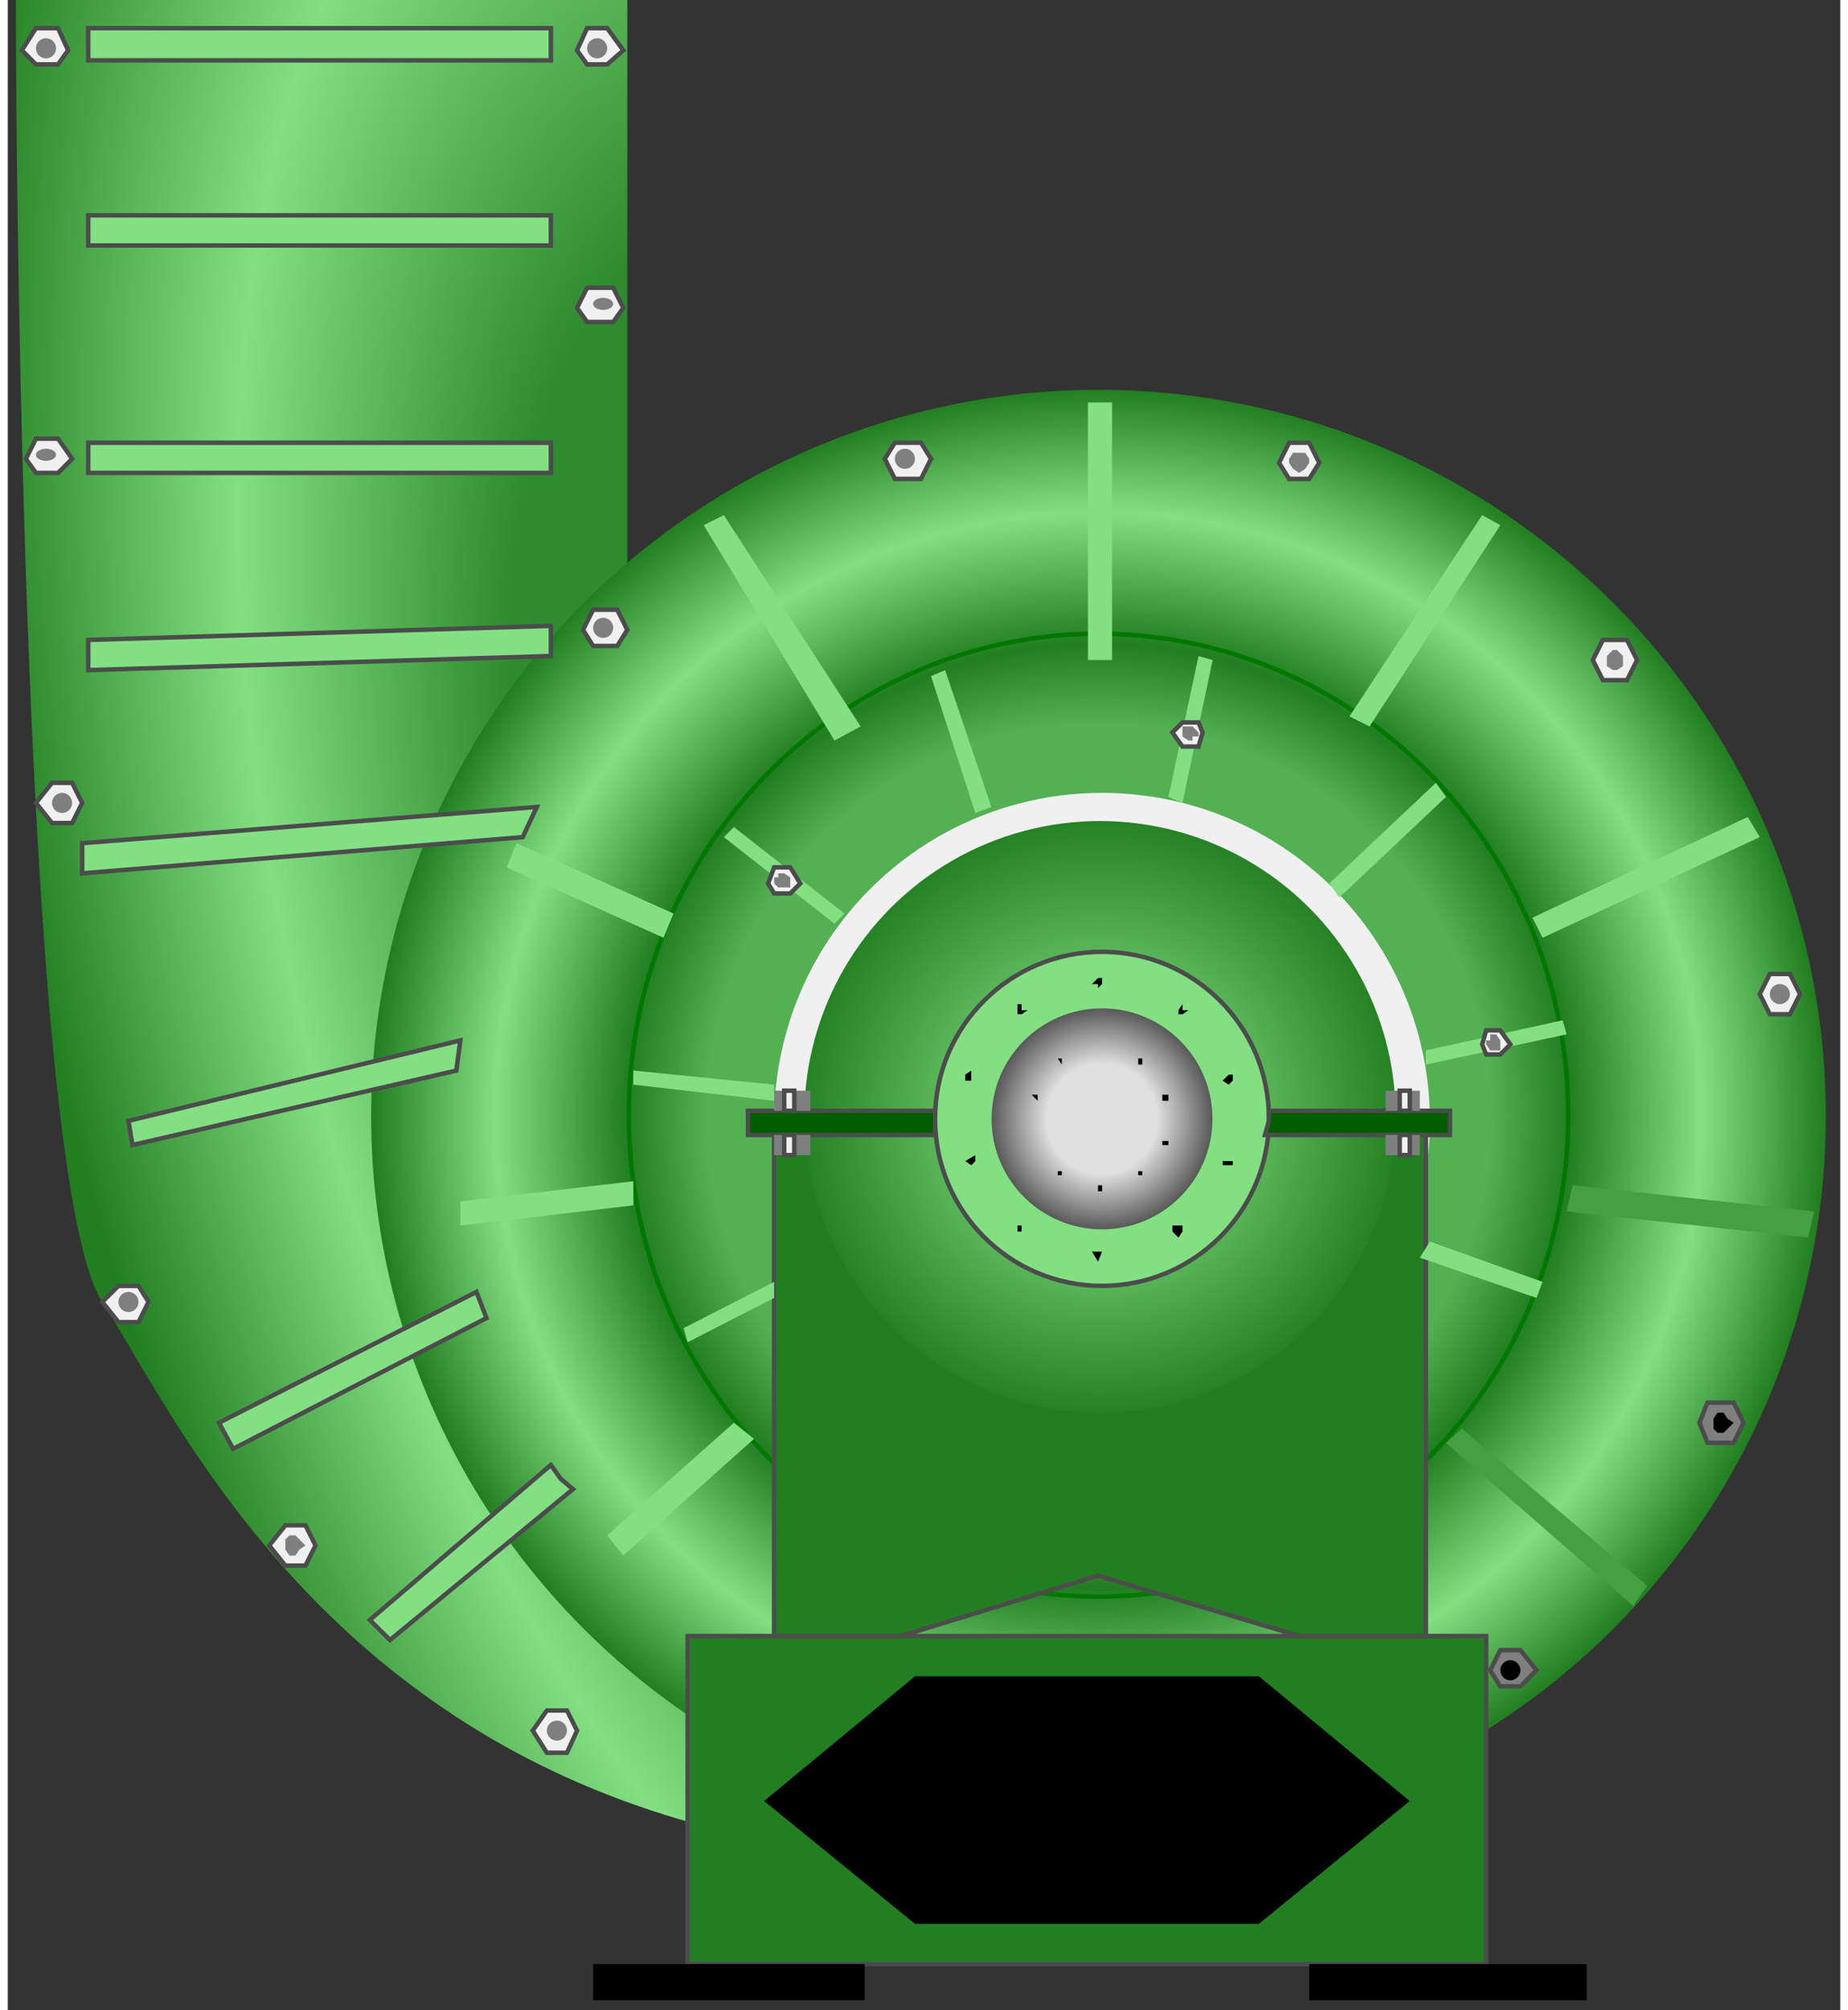 <!DOCTYPE svg PUBLIC "-//W3C//DTD SVG 1.1//EN" "http://www.w3.org/Graphics/SVG/1.1/DTD/svg11.dtd"><svg version="1.1" xmlns="http://www.w3.org/2000/svg" xmlns:xlink="http://www.w3.org/1999/xlink" width="103px" height="112px" viewBox="0 0 102.593 112.5" enable-background="new 0 0 102.593 112.5" xml:space="preserve">
<rect x="0" y="0" width="102.593" height="112.5" fill="#333333" stroke="none"/>
<g id="Group_Volute_Chamber">
	
		<radialGradient id="SVGID_1_" cx="51.139" cy="52.046" r="51.377" gradientTransform="matrix(0.966 -0.259 0.518 1.932 -25.198 -35.263)" gradientUnits="userSpaceOnUse">
		<stop offset="0.41" style="stop-color:#2E8C2E" />
		<stop offset="0.68" style="stop-color:#82E082" />
		<stop offset="0.95" style="stop-color:#217F21" />
	</radialGradient>
	<path fill="url(#SVGID_1_)" d="M51.5,103.045c-3.459-1.745-5.767-4.736-8.801-7.057c-2.942-2.249-5.259-4.618-7.538-7.544   c-3.065-3.938-9.126-10.119-9.519-15.869c-2.866-7.262-0.592-15.039,0.992-22.85c1.047-5.164,2.311-11.583,6.567-14.917   c0.466-0.913,0.951-1.842,1.483-2.733c0-0.107,0.002-0.208,0.002-0.318c0-16.81,0-31.757,0-31.757H0.452   c0,0,0.03,65.443,4.842,72.859c4.677,7.209,14.995,31.059,48.831,31.232C53.233,103.818,52.357,103.477,51.5,103.045z" />
	<radialGradient id="my_cir_2_" cx="61.065" cy="62.445" r="40.674" gradientUnits="userSpaceOnUse">
		<stop offset="0.54" style="stop-color:#53B153" />
		<stop offset="0.65" style="stop-color:#217F21" />
		<stop offset="0.83" style="stop-color:#82E082" />
		<stop offset="1" style="stop-color:#217F21" />
	</radialGradient>
	<ellipse id="my_cir_1_" fill="url(#my_cir_2_)" cx="61.065" cy="62.445" rx="40.72" ry="40.629" />
	<ellipse fill="none" stroke="#007800" stroke-width="0.25" cx="61.066" cy="62.404" rx="26.295" ry="26.94" />
	<circle fill="#F0F0F0" cx="61.263" cy="62.725" r="18.356" />
</g>
<g id="Group_Support">
	<path fill="#217F21" stroke="#4C4C4C" stroke-width="0.25" d="M70.947,63.514h8.446v28.041h-7.095l-11.262-3.379l-11.036,3.379   h-7.095V63.514h8.446v4.842l4.842,4.844h9.572l5.18-4.844L70.947,63.514L70.947,63.514z" />
	<path fill="#217F21" stroke="#4C4C4C" stroke-width="0.25" d="M38.064,91.555h44.707v18.355H38.064V91.555z" />
</g>
<g id="Group_Core">
	<radialGradient id="SVGID_2_" cx="61.15" cy="62.5" r="16.555" gradientUnits="userSpaceOnUse">
		<stop offset="0.19" style="stop-color:#82E082" />
		<stop offset="1" style="stop-color:#258325" />
	</radialGradient>
	<circle fill="url(#SVGID_2_)" cx="61.15" cy="62.5" r="16.554" />
	<circle fill="#82E082" stroke="#4C4C4C" stroke-width="0.25" cx="61.263" cy="62.612" r="9.347" />
	<radialGradient id="SVGID_3_" cx="61.263" cy="62.612" r="6.183" gradientUnits="userSpaceOnUse">
		<stop offset="0" style="stop-color:#E0E0E0" />
		<stop offset="0.5" style="stop-color:#E0E0E0" />
		<stop offset="1" style="stop-color:#595959" />
	</radialGradient>
	<circle fill="url(#SVGID_3_)" cx="61.263" cy="62.612" r="6.183" />
</g>
<g id="Group_Stripes">
	<path fill="#43A143" d="M101.126,67.793l-0.338,1.464l-13.513-1.464l0.337-1.464L101.126,67.793z" />
	<path fill="#43A143" d="M91.781,88.738l-0.789,1.127l-10.473-9.122l0.9-0.788L91.781,88.738z" />
	<path fill="#82E082" d="M66.667,36.712l0.789,0.225l-1.689,7.996l-0.788-0.338L66.667,36.712z" />
	<path fill="#82E082" d="M51.69,37.838l0.789-0.338l2.59,7.658l-0.901,0.338L51.69,37.838z" />
	<path fill="#82E082" d="M40.091,46.847l0.563-0.563l6.194,4.842l-0.563,0.563L40.091,46.847z" />
	<path fill="#82E082" d="M35.024,60.698V59.91l7.883,0.788V61.6L35.024,60.698z" />
	<path fill="#82E082" d="M38.064,75.113l-0.225-0.789l5.067-2.59v0.899L38.064,75.113z" />
	<path fill="#82E082" d="M85.925,71.734l-0.338,0.899l-6.532-2.252l0.563-0.899L85.925,71.734z" />
	<path fill="#82E082" d="M87.05,57.095l0.227,0.788l-7.884,1.689v-0.789L87.05,57.095z" />
	<path fill="#82E082" d="M79.957,43.806l0.563,0.789l-5.97,5.63l-0.563-0.788L79.957,43.806z" />
	<path fill="#82E082" d="M97.412,45.721l0.676,1.126l-12.162,5.631l-0.563-1.126L97.412,45.721z" />
	<path fill="#82E082" d="M82.546,28.829l1.014,0.563l-7.32,11.261l-1.126-0.563L82.546,28.829z" />
	<path fill="#82E082" d="M60.474,22.522h1.352v14.415h-1.352V22.522z" />
	<path fill="#82E082" d="M38.965,29.392l1.126-0.563l7.658,11.824l-1.464,0.788L38.965,29.392z" />
	<path fill="#82E082" d="M27.929,48.536l0.563-1.352l8.784,3.941l-0.563,1.352L27.929,48.536z" />
	<path fill="#82E082" d="M25.339,68.581v-1.353l9.685-1.125v1.352L25.339,68.581z" />
	<path fill="#82E082" d="M34.461,87.05l-0.901-1.126l7.094-6.307l1.126,0.9L34.461,87.05z" />
	<path fill="#82E082" stroke="#4C4C4C" stroke-width="0.25" d="M31.646,83.334l-0.676-0.563l-0.563-0.789l-10.135,8.672l1.126,1.125   L31.646,83.334z" />
	<path fill="#82E082" stroke="#4C4C4C" stroke-width="0.25" d="M26.24,72.297l0.563,1.465l-14.189,7.319l-0.788-1.464L26.24,72.297z   " />
	<path fill="#82E082" stroke="#4C4C4C" stroke-width="0.25" d="M25.339,58.221l-0.226,1.689l-18.13,4.166l-0.225-1.352   L25.339,58.221z" />
	<path fill="#82E082" stroke="#4C4C4C" stroke-width="0.25" d="M29.619,45.158l-0.789,1.689L4.168,48.874v-1.689L29.619,45.158z" />
	<path fill="#82E082" stroke="#4C4C4C" stroke-width="0.25" d="M4.506,35.811l25.901-0.788v1.689L4.506,37.5V35.811z" />
	<path fill="#82E082" stroke="#4C4C4C" stroke-width="0.25" d="M4.506,24.775h25.901v1.689H4.506V24.775z" />
	<path fill="#82E082" stroke="#4C4C4C" stroke-width="0.25" d="M4.506,12.05h25.901v1.689H4.506V12.05z" />
	<path fill="#82E082" stroke="#4C4C4C" stroke-width="0.25" d="M4.506,1.577h25.901v1.802H4.506V1.577z" />
</g>
<g id="Group_Base">
	<path d="M32.771,111.938h15.203v-2.026H32.771V111.938z" />
	<path d="M72.862,111.938h15.54v-2.026h-15.54V111.938z" />
</g>
<g id="Group_SRH">
	<path d="M50.79,93.807h19.256l8.445,6.981l-8.445,6.87H50.79l-8.446-6.87L50.79,93.807z" />
</g>
<g id="Group_Support2">
	<path fill="#005E00" stroke="#4C4C4C" stroke-width="0.25" d="M70.609,62.162v0.563l-0.225,0.789h10.359v-1.352H70.609z" />
	<path fill="#005E00" stroke="#4C4C4C" stroke-width="0.25" d="M51.916,63.514v-0.789v-0.563H41.443v1.352H51.916z" />
</g>
<g id="Group_Bolts">
	<path fill="#F0F0F0" stroke="#4C4C4C" stroke-width="0.25" d="M32.434,3.604h1.126l0.901-0.788L33.56,1.577h-1.126l-0.563,1.239   L32.434,3.604z" />
	<path fill="#F0F0F0" stroke="#4C4C4C" stroke-width="0.25" d="M32.434,18.018h1.464l0.563-0.789l-0.563-1.126h-1.464l-0.563,1.126   L32.434,18.018z" />
	<path fill="#F0F0F0" stroke="#4C4C4C" stroke-width="0.25" d="M1.578,26.464h1.239l0.788-0.788L2.817,24.55H1.578l-0.563,1.126   L1.578,26.464z" />
	<path fill="#F0F0F0" stroke="#4C4C4C" stroke-width="0.25" d="M1.578,3.604h1.239L3.38,2.815L2.817,1.577H1.578L0.79,2.815   L1.578,3.604z" />
	<circle fill="#7F7F7F" cx="32.997" cy="2.703" r="0.563" />
	<ellipse fill="#7F7F7F" cx="33.334" cy="17.004" rx="0.563" ry="0.338" />
	<ellipse fill="#7F7F7F" cx="2.141" cy="25.45" rx="0.563" ry="0.338" />
	<circle fill="#7F7F7F" cx="2.141" cy="2.703" r="0.563" />
	<path fill="#7F7F7F" stroke="#4C4C4C" stroke-width="0.25" d="M95.16,80.743h1.463l0.563-1.126l-0.563-1.126H95.16l-0.451,1.126   L95.16,80.743z" />
	<path fill="#7F7F7F" stroke="#4C4C4C" stroke-width="0.25" d="M83.56,94.369h1.126l0.901-0.9l-0.901-1.127H83.56l-0.563,1.127   L83.56,94.369z" />
	<path fill="#7F7F7F" d="M78.492,61.036h0.563v1.126h-0.563V61.036z" />
	<path fill="#7F7F7F" d="M44.033,63.514h0.901v1.127h-0.901V63.514z" />
	<path fill="#7F7F7F" d="M42.907,63.514h0.563v1.127h-0.563V63.514z" />
	<path fill="#7F7F7F" d="M42.907,61.036h0.563v1.126h-0.563V61.036z" />
	<path fill="#7F7F7F" d="M44.033,61.036h0.901v1.126h-0.901V61.036z" />
	<path fill="#7F7F7F" d="M77.141,61.036h0.788v1.126h-0.788V61.036z" />
	<path fill="#7F7F7F" d="M77.141,63.514h0.788v1.127h-0.788V63.514z" />
	<path fill="#7F7F7F" d="M78.492,63.514h0.563v1.127h-0.563V63.514z" />
	<path fill="#F0F0F0" stroke="#4C4C4C" stroke-width="0.25" d="M82.771,59.009h0.789l0.563-0.563l-0.563-0.786h-0.789l-0.225,0.786   L82.771,59.009z" />
	<path fill="#F0F0F0" stroke="#4C4C4C" stroke-width="0.25" d="M32.771,36.148h1.352l0.563-0.901l-0.563-1.126h-1.352l-0.563,1.126   L32.771,36.148z" />
	<path fill="#F0F0F0" stroke="#4C4C4C" stroke-width="0.25" d="M42.907,50h0.901l0.563-0.563l-0.563-0.901h-0.901l-0.338,0.901   L42.907,50z" />
	<path fill="#F0F0F0" stroke="#4C4C4C" stroke-width="0.25" d="M65.767,41.779h0.9l0.226-0.788l-0.226-0.563h-0.9l-0.563,0.563   L65.767,41.779z" />
	<path fill="#F0F0F0" stroke="#4C4C4C" stroke-width="0.25" d="M49.664,26.802h1.464l0.563-1.126l-0.563-0.901h-1.464l-0.563,0.901   L49.664,26.802z" />
	<path fill="#F0F0F0" stroke="#4C4C4C" stroke-width="0.25" d="M71.736,26.802h1.126l0.563-0.901l-0.563-1.126h-1.126l-0.563,1.126   L71.736,26.802z" />
	<path fill="#F0F0F0" stroke="#4C4C4C" stroke-width="0.25" d="M89.303,38.063h1.351l0.564-1.126l-0.564-1.126h-1.351l-0.563,1.126   L89.303,38.063z" />
	<path fill="#F0F0F0" stroke="#4C4C4C" stroke-width="0.25" d="M98.65,56.757h1.127l0.563-1.126l-0.563-1.126H98.65l-0.563,1.126   L98.65,56.757z" />
	<path fill="#F0F0F0" stroke="#4C4C4C" stroke-width="0.25" d="M30.182,98.086h1.126l0.563-1.238l-0.563-1.127h-1.126l-0.789,1.127   L30.182,98.086z" />
	<path fill="#F0F0F0" stroke="#4C4C4C" stroke-width="0.25" d="M15.542,87.613h1.126l0.563-1.127l-0.563-1.127h-1.126l-0.901,1.127   L15.542,87.613z" />
	<path fill="#F0F0F0" stroke="#4C4C4C" stroke-width="0.25" d="M6.195,73.986h1.126l0.563-1.127l-0.563-0.9H6.195l-0.901,0.9   L6.195,73.986z" />
	<path fill="#F0F0F0" stroke="#4C4C4C" stroke-width="0.25" d="M2.479,46.059h1.126l0.563-1.126l-0.563-1.126H2.479l-0.901,1.126   L2.479,46.059z" />
	<path fill="#F0F0F0" stroke="#4C4C4C" stroke-width="0.25" d="M78.492,61.036h-0.563v1.126h0.563V61.036z" />
	<path fill="#F0F0F0" stroke="#4C4C4C" stroke-width="0.25" d="M78.492,63.514h-0.563v1.127h0.563V63.514z" />
	<path fill="#F0F0F0" stroke="#4C4C4C" stroke-width="0.25" d="M44.033,61.036H43.47v1.126h0.563V61.036z" />
	<path fill="#F0F0F0" stroke="#4C4C4C" stroke-width="0.25" d="M44.033,63.514H43.47v1.127h0.563V63.514z" />
	<path fill="#7F7F7F" d="M83.333,57.883l0.227,0.338v0.225v0.339h-0.227h-0.336l-0.228-0.339v-0.225h0.228v-0.338H83.333z" />
	<circle fill="#7F7F7F" cx="33.334" cy="35.135" r="0.563" />
	<circle fill="#7F7F7F" cx="50.227" cy="25.676" r="0.563" />
	<path fill="#7F7F7F" d="M72.298,25.338h0.338l0.226,0.338v0.225l-0.226,0.338l-0.338,0.225l-0.338-0.225l-0.226-0.338v-0.225   l0.226-0.338H72.298z" />
	<path fill="#7F7F7F" d="M90.091,36.374l0.338,0.338v0.225v0.338L90.091,37.5h-0.225l-0.339-0.225v-0.338v-0.225l0.339-0.338H90.091   z" />
	<circle fill="#7F7F7F" cx="99.212" cy="55.631" r="0.563" />
	<circle fill="#7F7F7F" cx="30.745" cy="96.847" r="0.563" />
	<path fill="#7F7F7F" d="M16.105,85.924l0.225,0.225l0.338,0.338l-0.338,0.227l-0.225,0.338h-0.338l-0.225-0.338v-0.227v-0.338   l0.225-0.225H16.105z" />
	<circle fill="#7F7F7F" cx="6.758" cy="72.86" r="0.563" />
	<circle fill="#7F7F7F" cx="3.042" cy="44.932" r="0.563" />
	<path fill="#7F7F7F" d="M43.47,48.874l0.338,0.225v0.338v0.225H43.47h-0.338l-0.225-0.225v-0.338h0.225v-0.225H43.47z" />
	<path fill="#7F7F7F" d="M66.105,40.653h0.225l0.338,0.338v0.225H66.33v0.225h-0.225l-0.338-0.225v-0.225v-0.338H66.105z" />
	<circle cx="84.123" cy="93.468" r="0.563" />
	<path d="M96.06,79.055l0.225,0.338l0.338,0.226l-0.338,0.338L96.06,80.18h-0.338l-0.225-0.225v-0.338v-0.225l0.225-0.338H96.06   L96.06,79.055z" />
	<path d="M58.785,59.234h0.227v0.338L58.785,59.234z" />
	<path d="M57.322,61.262h0.338V61.6L57.322,61.262z" />
	<path d="M58.785,65.766v-0.225h0.227v0.225H58.785z" />
	<path d="M61.039,66.666v-0.337h0.226v0.337H61.039z" />
	<path d="M63.515,65.766h-0.225v-0.225h0.226L63.515,65.766L63.515,65.766z" />
	<path d="M64.979,63.852v0.226h-0.338v-0.226H64.979z" />
	<path d="M64.979,61.262V61.6h-0.338v-0.338H64.979z" />
	<path d="M63.515,59.234v0.338h-0.225v-0.338H63.515z" />
	<path d="M56.533,56.194h0.227v0.338h0.338l-0.338,0.225h-0.227v-0.225V56.194z" />
	<path d="M53.605,60.135l0.338-0.225v0.563h-0.338V60.135z" />
	<path d="M53.605,64.979l0.563-0.338v0.338l-0.225,0.226L53.605,64.979z" />
	<path d="M56.533,68.919v-0.338h0.227v0.338H56.533z" />
	<path d="M61.039,54.729h0.226v0.338l-0.226,0.226v-0.226h-0.338L61.039,54.729z" />
	<path d="M61.039,70.607l-0.338-0.563h0.338h0.226L61.039,70.607z" />
	<path d="M65.767,68.919l-0.225,0.338l-0.338-0.338v-0.338h0.338h0.225V68.919z" />
	<path d="M68.583,64.979v0.226h-0.227h-0.338v-0.226H68.583z" />
	<path d="M68.583,60.135v0.338l-0.227,0.227l-0.338-0.227l0.338-0.338H68.583z" />
	<path d="M65.767,56.194v0.338h0.338l-0.338,0.225h-0.225v-0.225L65.767,56.194z" />
</g>
</svg>